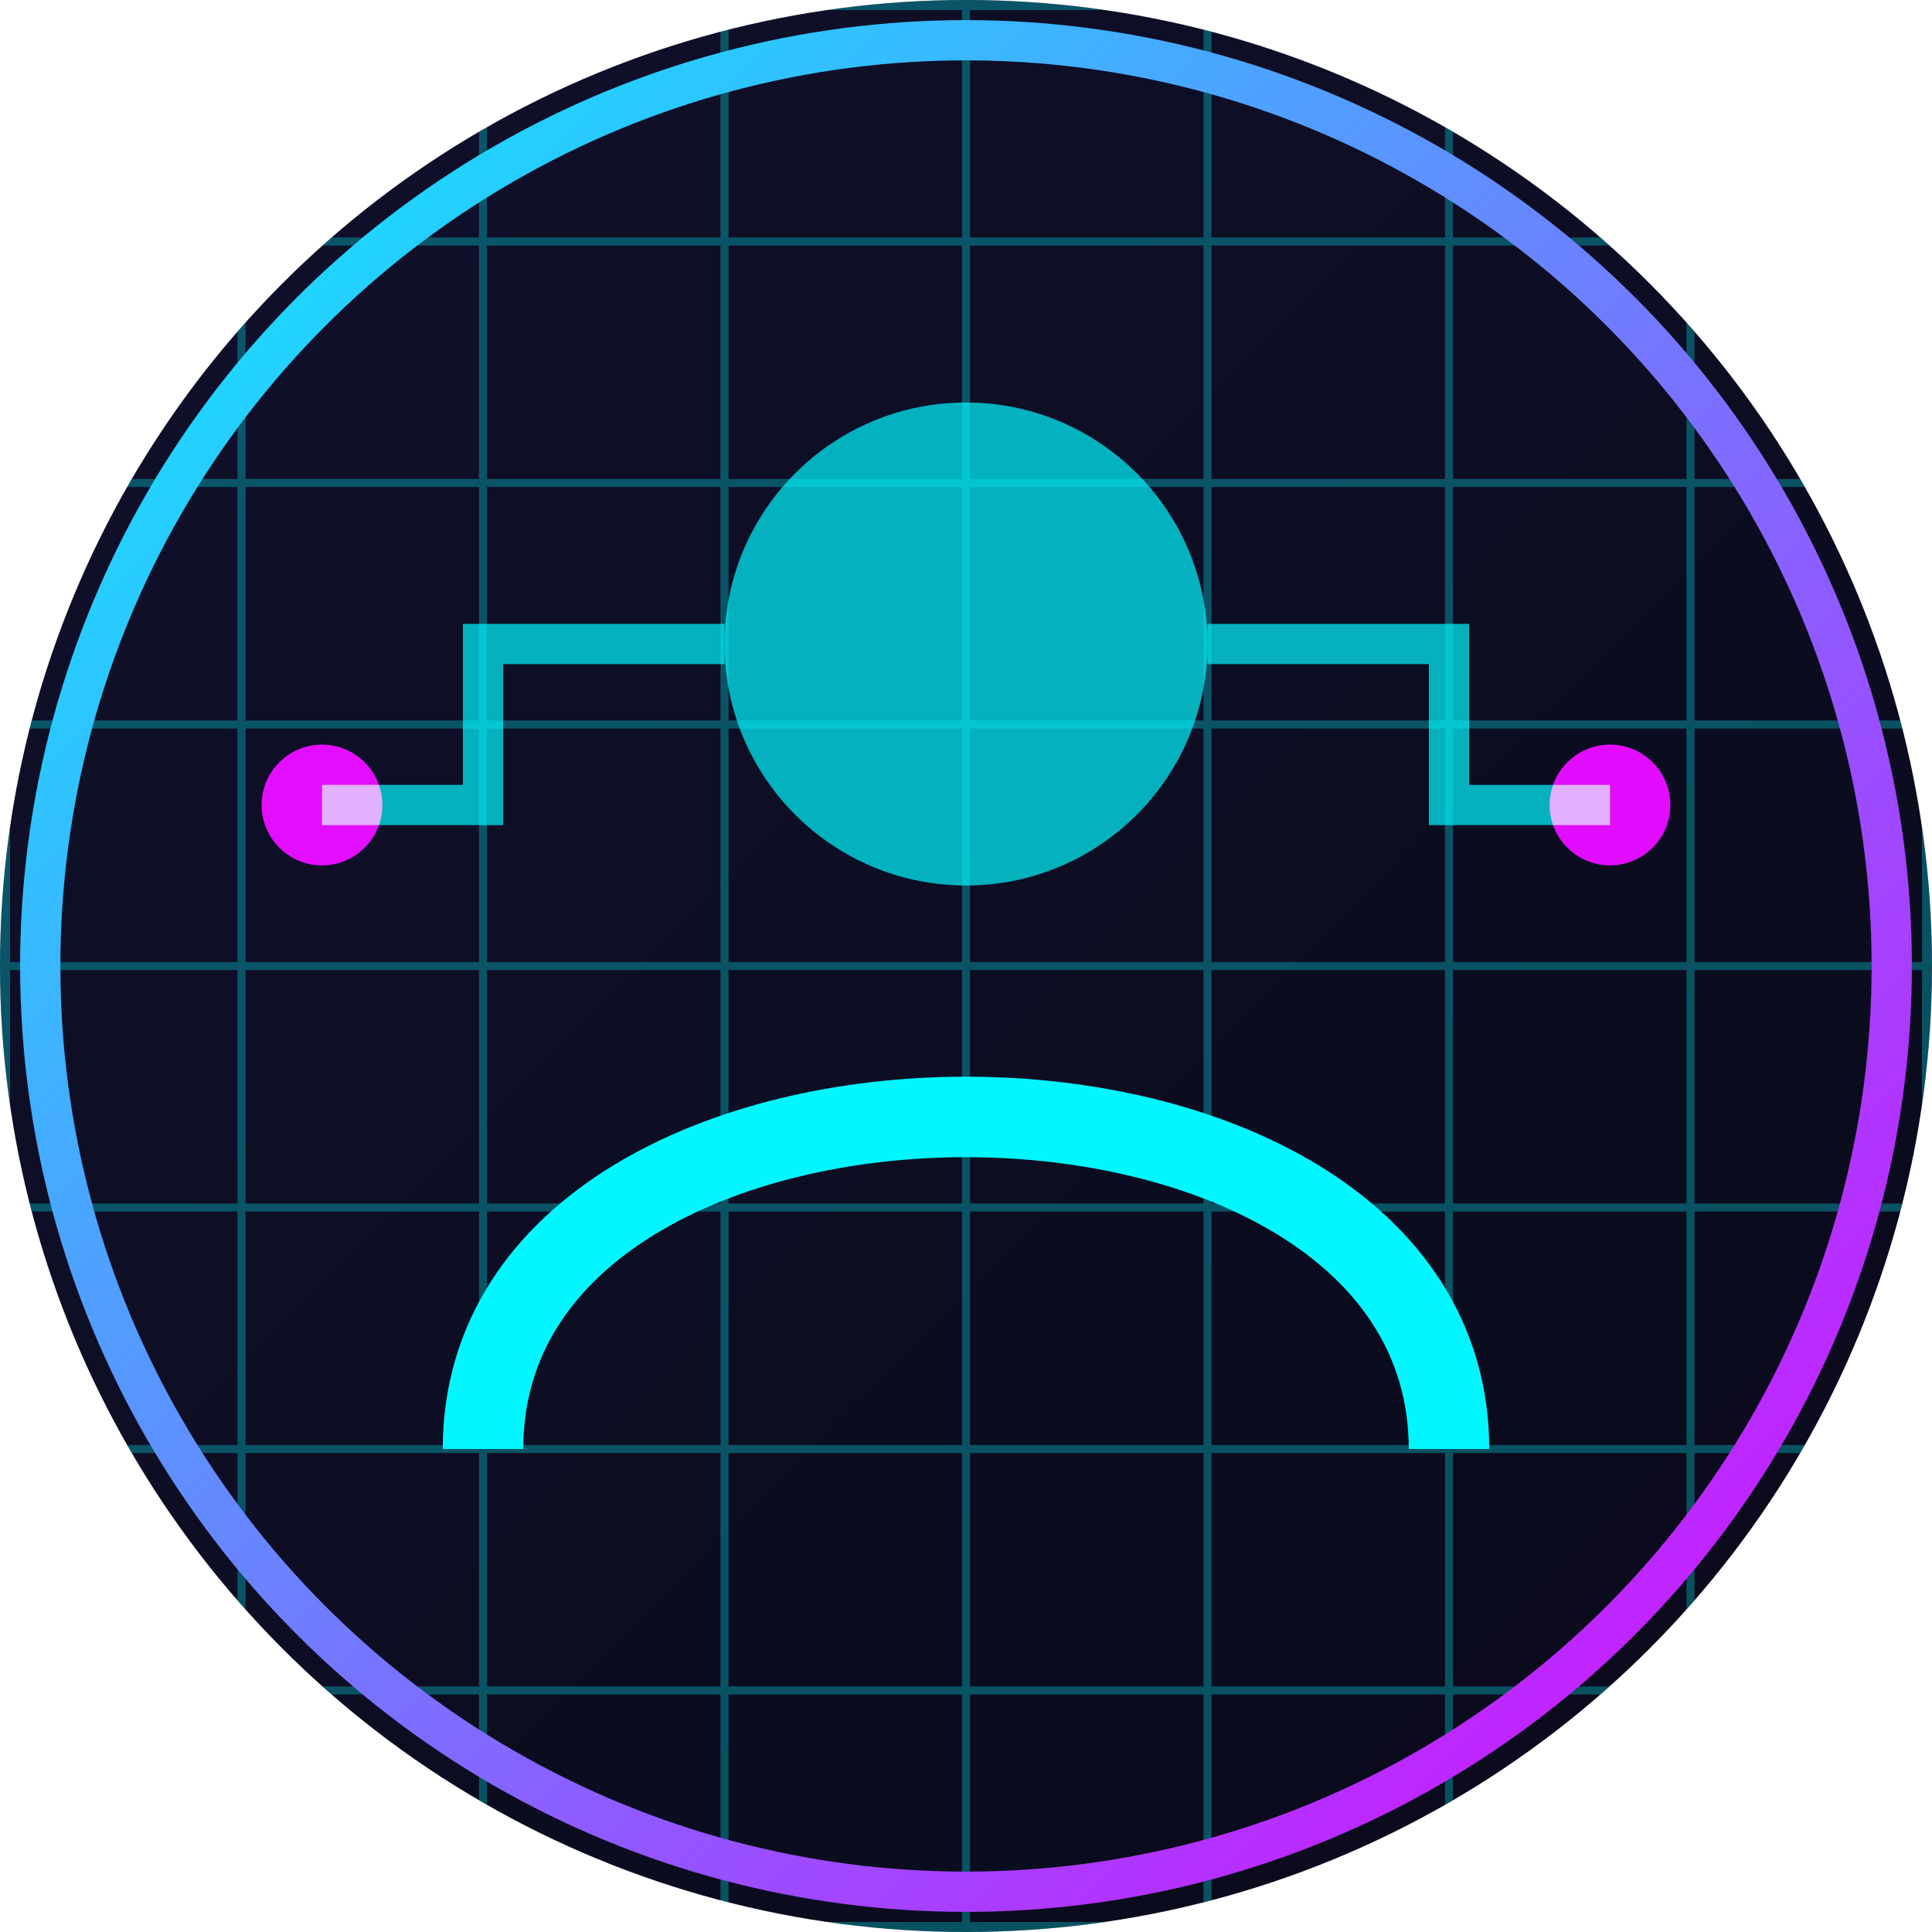 <?xml version="1.0" encoding="UTF-8" standalone="no"?>
<svg xmlns="http://www.w3.org/2000/svg" width="48" height="48" viewBox="0 0 48 48">
  <!-- Background gradient -->
  <defs>
    <linearGradient id="cyber-gradient" x1="0%" y1="0%" x2="100%" y2="100%">
      <stop offset="0%" stop-color="#10102c" />
      <stop offset="100%" stop-color="#0a0a1a" />
    </linearGradient>
    <linearGradient id="neon-gradient" x1="0%" y1="0%" x2="100%" y2="100%">
      <stop offset="0%" stop-color="#00f7ff" />
      <stop offset="100%" stop-color="#e100ff" />
    </linearGradient>
    <!-- Glow filter -->
    <filter id="neon-glow" x="-50%" y="-50%" width="200%" height="200%">
      <feGaussianBlur in="SourceGraphic" stdDeviation="2" result="blur" />
      <feColorMatrix in="blur" mode="matrix" values="0 0 0 0 0 0 0 0 0 0.97 0 0 0 0 1 0 0 0 1 0" result="glow" />
      <feBlend in="SourceGraphic" in2="glow" mode="screen" />
    </filter>
    <clipPath id="circleClip">
      <circle cx="24" cy="24" r="24" />
    </clipPath>
  </defs>

  <!-- Base circle -->
  <circle cx="24" cy="24" r="24" fill="url(#cyber-gradient)" />
  
  <!-- Grid pattern -->
  <g clip-path="url(#circleClip)" opacity="0.3">
    <path d="M0 0 L48 0 L48 48 L0 48 Z" fill="none" stroke="#00f7ff" stroke-width="0.5" />
    <path d="M0 6 L48 6" stroke="#00f7ff" stroke-width="0.2" />
    <path d="M0 12 L48 12" stroke="#00f7ff" stroke-width="0.2" />
    <path d="M0 18 L48 18" stroke="#00f7ff" stroke-width="0.2" />
    <path d="M0 24 L48 24" stroke="#00f7ff" stroke-width="0.2" />
    <path d="M0 30 L48 30" stroke="#00f7ff" stroke-width="0.2" />
    <path d="M0 36 L48 36" stroke="#00f7ff" stroke-width="0.2" />
    <path d="M0 42 L48 42" stroke="#00f7ff" stroke-width="0.2" />
    
    <path d="M6 0 L6 48" stroke="#00f7ff" stroke-width="0.2" />
    <path d="M12 0 L12 48" stroke="#00f7ff" stroke-width="0.2" />
    <path d="M18 0 L18 48" stroke="#00f7ff" stroke-width="0.2" />
    <path d="M24 0 L24 48" stroke="#00f7ff" stroke-width="0.2" />
    <path d="M30 0 L30 48" stroke="#00f7ff" stroke-width="0.2" />
    <path d="M36 0 L36 48" stroke="#00f7ff" stroke-width="0.2" />
    <path d="M42 0 L42 48" stroke="#00f7ff" stroke-width="0.2" />
  </g>
  
  <!-- Geometric avatar -->
  <circle cx="24" cy="16" r="6" fill="#00f7ff" opacity="0.7" />
  <path d="M12 36 C12 25 36 25 36 36" stroke="#00f7ff" stroke-width="2" fill="none" />
  
  <!-- Circuitry elements -->
  <path d="M18 16 L12 16 L12 20 L8 20" stroke="#00f7ff" stroke-width="1" fill="none" opacity="0.7" />
  <path d="M30 16 L36 16 L36 20 L40 20" stroke="#00f7ff" stroke-width="1" fill="none" opacity="0.7" />
  <circle cx="8" cy="20" r="1.5" fill="#e100ff" filter="url(#neon-glow)" />
  <circle cx="40" cy="20" r="1.5" fill="#e100ff" filter="url(#neon-glow)" />
  
  <!-- Border -->
  <circle cx="24" cy="24" r="23" stroke="url(#neon-gradient)" stroke-width="1" fill="none" />
</svg>